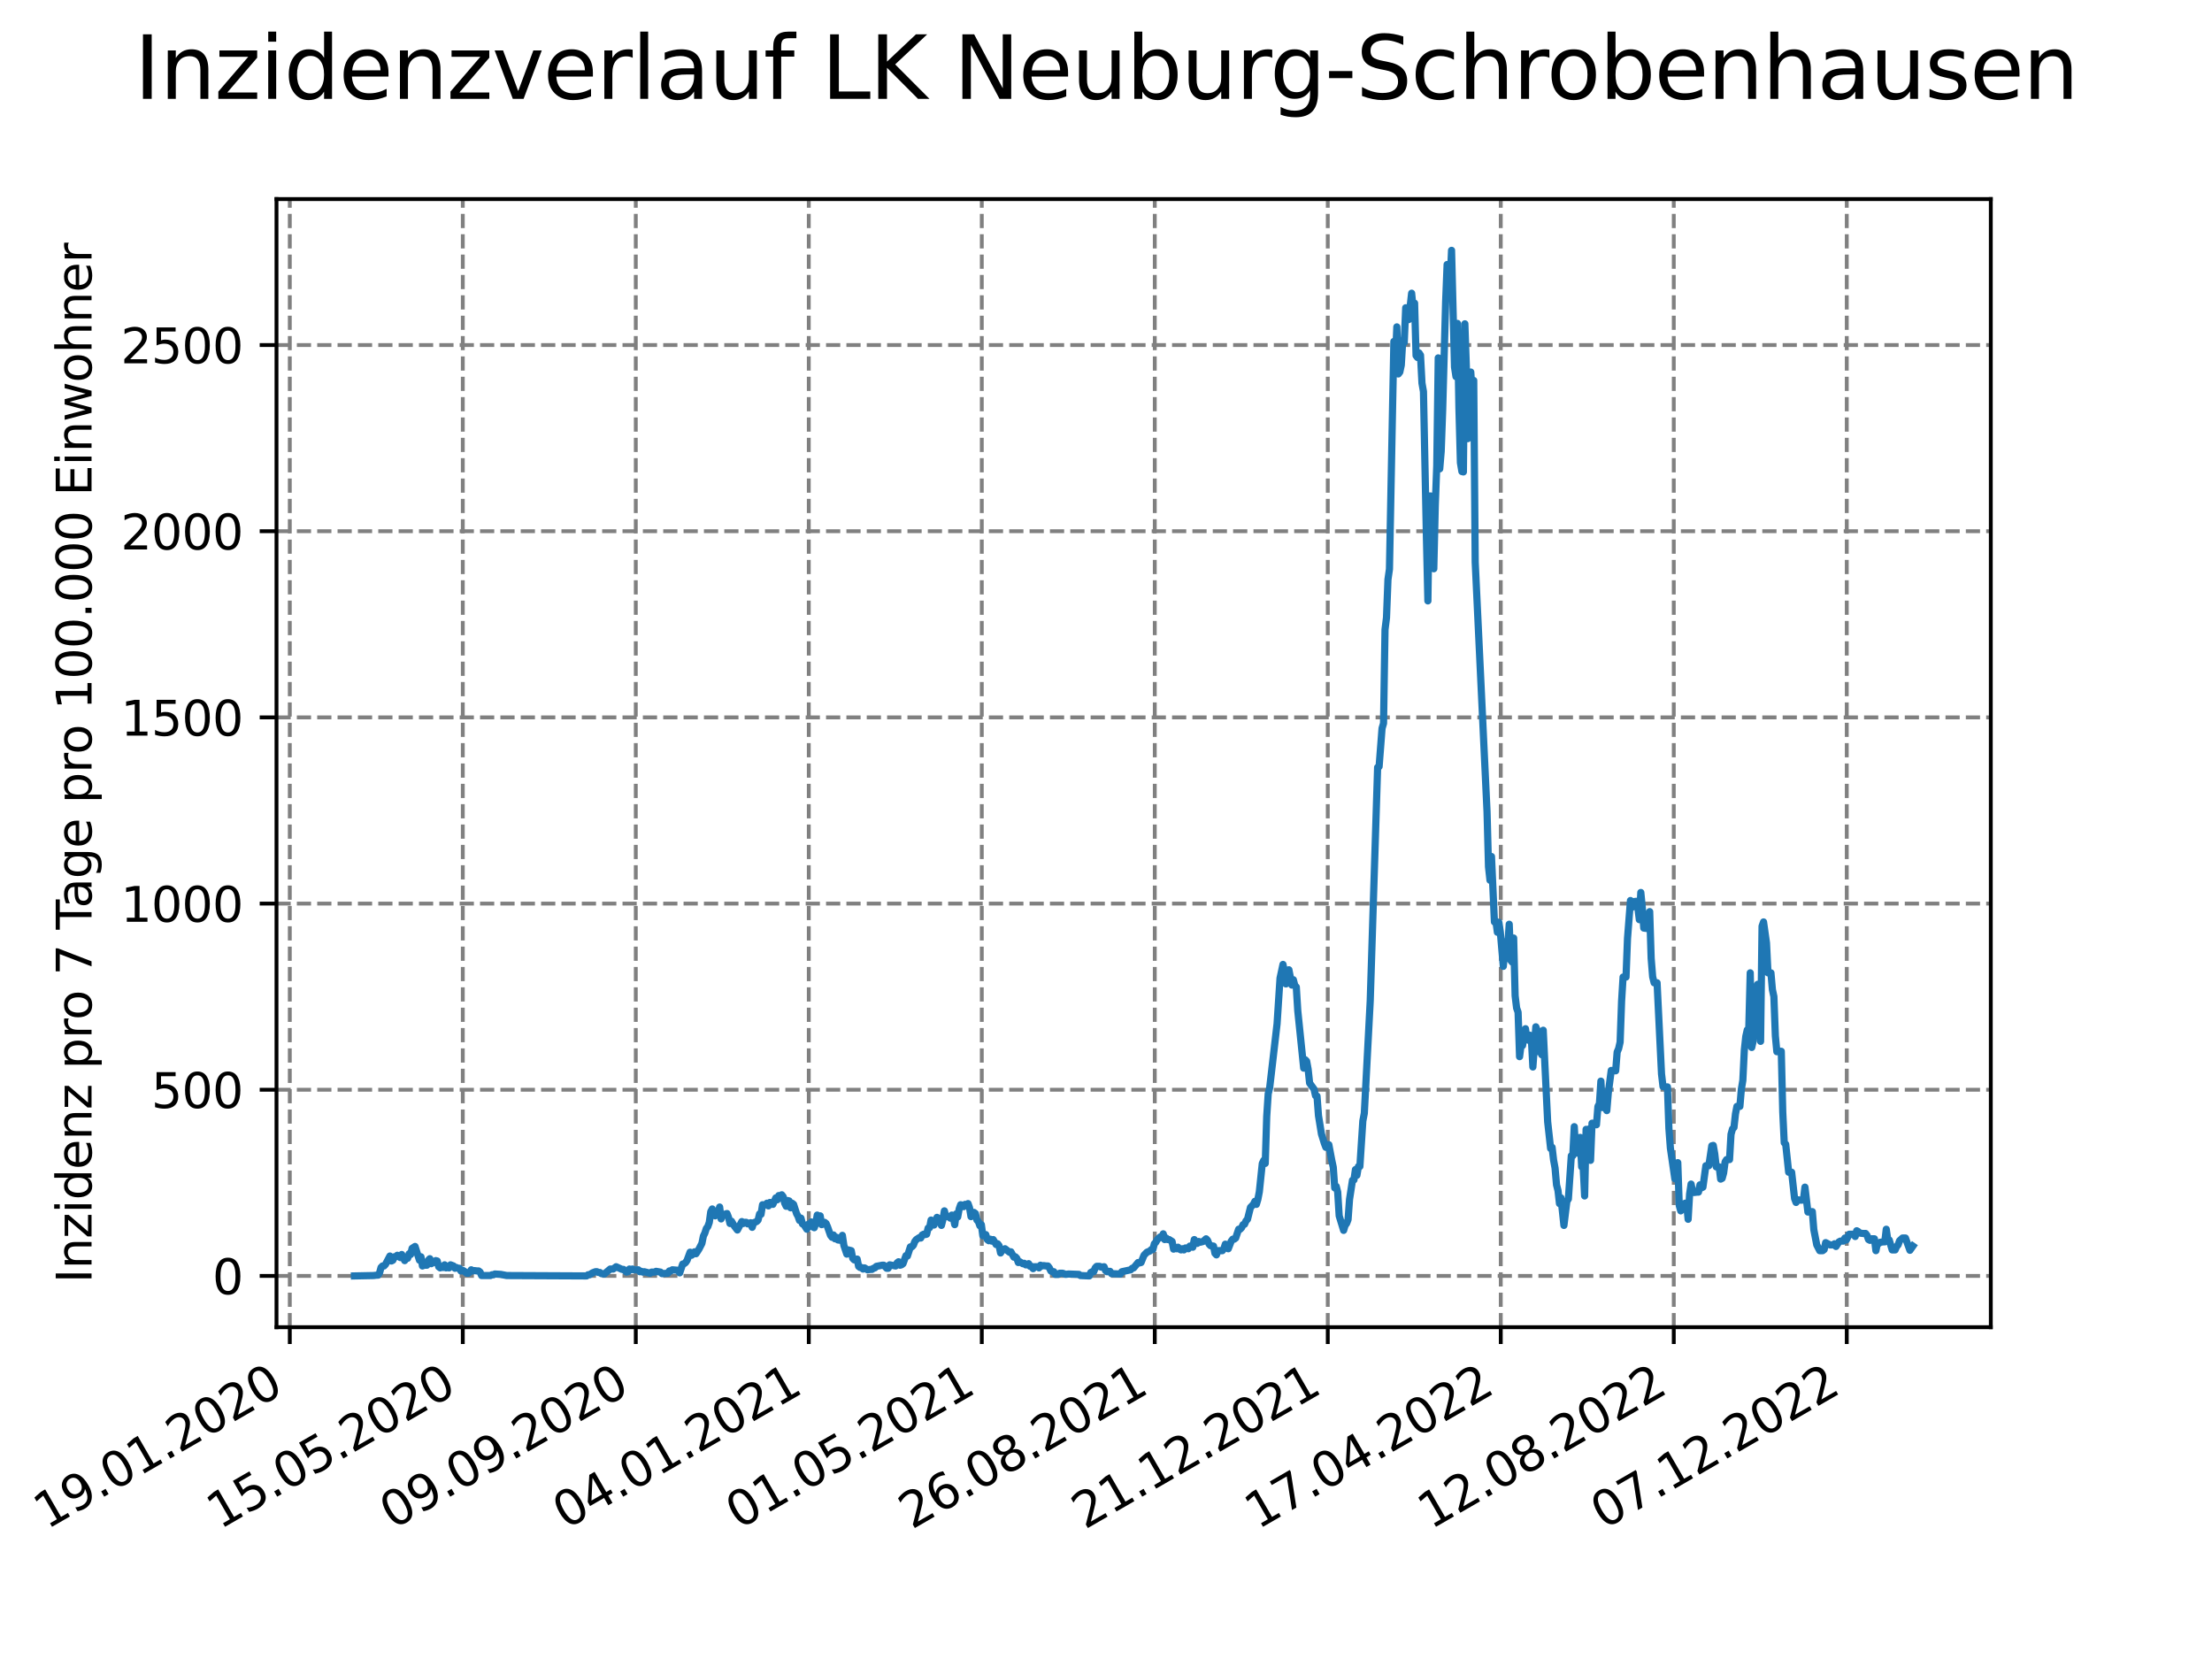 <?xml version="1.0" encoding="utf-8" standalone="no"?>
<!DOCTYPE svg PUBLIC "-//W3C//DTD SVG 1.1//EN"
  "http://www.w3.org/Graphics/SVG/1.1/DTD/svg11.dtd">
<svg xmlns:xlink="http://www.w3.org/1999/xlink" width="460.8pt" height="345.6pt" viewBox="0 0 460.8 345.6" xmlns="http://www.w3.org/2000/svg" version="1.1">
 <defs>
  <style type="text/css">*{stroke-linejoin: round; stroke-linecap: butt}</style>
 </defs>
 <g id="figure_1">
  <g id="patch_1">
   <path d="M 0 345.6 
L 460.8 345.6 
L 460.8 0 
L 0 0 
z
" style="fill: #ffffff"/>
  </g>
  <g id="axes_1">
   <g id="patch_2">
    <path d="M 57.6 276.48 
L 414.72 276.48 
L 414.72 41.472 
L 57.6 41.472 
z
" style="fill: #ffffff"/>
   </g>
   <g id="matplotlib.axis_1">
    <g id="xtick_1">
     <g id="line2d_1">
      <path d="M 60.37 276.48 
L 60.37 41.472 
" clip-path="url(#pab558c481b)" style="fill: none; stroke-dasharray: 2.96,1.28; stroke-dashoffset: 0; stroke: #808080; stroke-width: 0.8"/>
     </g>
     <g id="line2d_2">
      <defs>
       <path id="m85ffe3878a" d="M 0 0 
L 0 3.5 
" style="stroke: #000000; stroke-width: 0.8"/>
      </defs>
      <g>
       <use xlink:href="#m85ffe3878a" x="60.37" y="276.48" style="stroke: #000000; stroke-width: 0.8"/>
      </g>
     </g>
     <g id="text_1">
      <!-- 19.01.2020 -->
      <g transform="translate(9.744 318.689) rotate(-30) scale(0.1 -0.1)">
       <defs>
        <path id="DejaVuSans-31" d="M 794 531 
L 1825 531 
L 1825 4091 
L 703 3866 
L 703 4441 
L 1819 4666 
L 2450 4666 
L 2450 531 
L 3481 531 
L 3481 0 
L 794 0 
L 794 531 
z
" transform="scale(0.016)"/>
        <path id="DejaVuSans-39" d="M 703 97 
L 703 672 
Q 941 559 1184 500 
Q 1428 441 1663 441 
Q 2288 441 2617 861 
Q 2947 1281 2994 2138 
Q 2813 1869 2534 1725 
Q 2256 1581 1919 1581 
Q 1219 1581 811 2004 
Q 403 2428 403 3163 
Q 403 3881 828 4315 
Q 1253 4750 1959 4750 
Q 2769 4750 3195 4129 
Q 3622 3509 3622 2328 
Q 3622 1225 3098 567 
Q 2575 -91 1691 -91 
Q 1453 -91 1209 -44 
Q 966 3 703 97 
z
M 1959 2075 
Q 2384 2075 2632 2365 
Q 2881 2656 2881 3163 
Q 2881 3666 2632 3958 
Q 2384 4250 1959 4250 
Q 1534 4250 1286 3958 
Q 1038 3666 1038 3163 
Q 1038 2656 1286 2365 
Q 1534 2075 1959 2075 
z
" transform="scale(0.016)"/>
        <path id="DejaVuSans-2e" d="M 684 794 
L 1344 794 
L 1344 0 
L 684 0 
L 684 794 
z
" transform="scale(0.016)"/>
        <path id="DejaVuSans-30" d="M 2034 4250 
Q 1547 4250 1301 3770 
Q 1056 3291 1056 2328 
Q 1056 1369 1301 889 
Q 1547 409 2034 409 
Q 2525 409 2770 889 
Q 3016 1369 3016 2328 
Q 3016 3291 2770 3770 
Q 2525 4250 2034 4250 
z
M 2034 4750 
Q 2819 4750 3233 4129 
Q 3647 3509 3647 2328 
Q 3647 1150 3233 529 
Q 2819 -91 2034 -91 
Q 1250 -91 836 529 
Q 422 1150 422 2328 
Q 422 3509 836 4129 
Q 1250 4750 2034 4750 
z
" transform="scale(0.016)"/>
        <path id="DejaVuSans-32" d="M 1228 531 
L 3431 531 
L 3431 0 
L 469 0 
L 469 531 
Q 828 903 1448 1529 
Q 2069 2156 2228 2338 
Q 2531 2678 2651 2914 
Q 2772 3150 2772 3378 
Q 2772 3750 2511 3984 
Q 2250 4219 1831 4219 
Q 1534 4219 1204 4116 
Q 875 4013 500 3803 
L 500 4441 
Q 881 4594 1212 4672 
Q 1544 4750 1819 4750 
Q 2544 4750 2975 4387 
Q 3406 4025 3406 3419 
Q 3406 3131 3298 2873 
Q 3191 2616 2906 2266 
Q 2828 2175 2409 1742 
Q 1991 1309 1228 531 
z
" transform="scale(0.016)"/>
       </defs>
       <use xlink:href="#DejaVuSans-31"/>
       <use xlink:href="#DejaVuSans-39" x="63.623"/>
       <use xlink:href="#DejaVuSans-2e" x="127.246"/>
       <use xlink:href="#DejaVuSans-30" x="159.033"/>
       <use xlink:href="#DejaVuSans-31" x="222.656"/>
       <use xlink:href="#DejaVuSans-2e" x="286.279"/>
       <use xlink:href="#DejaVuSans-32" x="318.066"/>
       <use xlink:href="#DejaVuSans-30" x="381.689"/>
       <use xlink:href="#DejaVuSans-32" x="445.312"/>
       <use xlink:href="#DejaVuSans-30" x="508.936"/>
      </g>
     </g>
    </g>
    <g id="xtick_2">
     <g id="line2d_3">
      <path d="M 96.408 276.48 
L 96.408 41.472 
" clip-path="url(#pab558c481b)" style="fill: none; stroke-dasharray: 2.96,1.28; stroke-dashoffset: 0; stroke: #808080; stroke-width: 0.8"/>
     </g>
     <g id="line2d_4">
      <g>
       <use xlink:href="#m85ffe3878a" x="96.408" y="276.48" style="stroke: #000000; stroke-width: 0.8"/>
      </g>
     </g>
     <g id="text_2">
      <!-- 15.05.2020 -->
      <g transform="translate(45.783 318.689) rotate(-30) scale(0.1 -0.1)">
       <defs>
        <path id="DejaVuSans-35" d="M 691 4666 
L 3169 4666 
L 3169 4134 
L 1269 4134 
L 1269 2991 
Q 1406 3038 1543 3061 
Q 1681 3084 1819 3084 
Q 2600 3084 3056 2656 
Q 3513 2228 3513 1497 
Q 3513 744 3044 326 
Q 2575 -91 1722 -91 
Q 1428 -91 1123 -41 
Q 819 9 494 109 
L 494 744 
Q 775 591 1075 516 
Q 1375 441 1709 441 
Q 2250 441 2565 725 
Q 2881 1009 2881 1497 
Q 2881 1984 2565 2268 
Q 2250 2553 1709 2553 
Q 1456 2553 1204 2497 
Q 953 2441 691 2322 
L 691 4666 
z
" transform="scale(0.016)"/>
       </defs>
       <use xlink:href="#DejaVuSans-31"/>
       <use xlink:href="#DejaVuSans-35" x="63.623"/>
       <use xlink:href="#DejaVuSans-2e" x="127.246"/>
       <use xlink:href="#DejaVuSans-30" x="159.033"/>
       <use xlink:href="#DejaVuSans-35" x="222.656"/>
       <use xlink:href="#DejaVuSans-2e" x="286.279"/>
       <use xlink:href="#DejaVuSans-32" x="318.066"/>
       <use xlink:href="#DejaVuSans-30" x="381.689"/>
       <use xlink:href="#DejaVuSans-32" x="445.312"/>
       <use xlink:href="#DejaVuSans-30" x="508.936"/>
      </g>
     </g>
    </g>
    <g id="xtick_3">
     <g id="line2d_5">
      <path d="M 132.447 276.48 
L 132.447 41.472 
" clip-path="url(#pab558c481b)" style="fill: none; stroke-dasharray: 2.96,1.28; stroke-dashoffset: 0; stroke: #808080; stroke-width: 0.8"/>
     </g>
     <g id="line2d_6">
      <g>
       <use xlink:href="#m85ffe3878a" x="132.447" y="276.48" style="stroke: #000000; stroke-width: 0.8"/>
      </g>
     </g>
     <g id="text_3">
      <!-- 09.09.2020 -->
      <g transform="translate(81.821 318.689) rotate(-30) scale(0.1 -0.1)">
       <use xlink:href="#DejaVuSans-30"/>
       <use xlink:href="#DejaVuSans-39" x="63.623"/>
       <use xlink:href="#DejaVuSans-2e" x="127.246"/>
       <use xlink:href="#DejaVuSans-30" x="159.033"/>
       <use xlink:href="#DejaVuSans-39" x="222.656"/>
       <use xlink:href="#DejaVuSans-2e" x="286.279"/>
       <use xlink:href="#DejaVuSans-32" x="318.066"/>
       <use xlink:href="#DejaVuSans-30" x="381.689"/>
       <use xlink:href="#DejaVuSans-32" x="445.312"/>
       <use xlink:href="#DejaVuSans-30" x="508.936"/>
      </g>
     </g>
    </g>
    <g id="xtick_4">
     <g id="line2d_7">
      <path d="M 168.485 276.48 
L 168.485 41.472 
" clip-path="url(#pab558c481b)" style="fill: none; stroke-dasharray: 2.96,1.28; stroke-dashoffset: 0; stroke: #808080; stroke-width: 0.8"/>
     </g>
     <g id="line2d_8">
      <g>
       <use xlink:href="#m85ffe3878a" x="168.485" y="276.48" style="stroke: #000000; stroke-width: 0.8"/>
      </g>
     </g>
     <g id="text_4">
      <!-- 04.01.2021 -->
      <g transform="translate(117.86 318.689) rotate(-30) scale(0.1 -0.1)">
       <defs>
        <path id="DejaVuSans-34" d="M 2419 4116 
L 825 1625 
L 2419 1625 
L 2419 4116 
z
M 2253 4666 
L 3047 4666 
L 3047 1625 
L 3713 1625 
L 3713 1100 
L 3047 1100 
L 3047 0 
L 2419 0 
L 2419 1100 
L 313 1100 
L 313 1709 
L 2253 4666 
z
" transform="scale(0.016)"/>
       </defs>
       <use xlink:href="#DejaVuSans-30"/>
       <use xlink:href="#DejaVuSans-34" x="63.623"/>
       <use xlink:href="#DejaVuSans-2e" x="127.246"/>
       <use xlink:href="#DejaVuSans-30" x="159.033"/>
       <use xlink:href="#DejaVuSans-31" x="222.656"/>
       <use xlink:href="#DejaVuSans-2e" x="286.279"/>
       <use xlink:href="#DejaVuSans-32" x="318.066"/>
       <use xlink:href="#DejaVuSans-30" x="381.689"/>
       <use xlink:href="#DejaVuSans-32" x="445.312"/>
       <use xlink:href="#DejaVuSans-31" x="508.936"/>
      </g>
     </g>
    </g>
    <g id="xtick_5">
     <g id="line2d_9">
      <path d="M 204.524 276.48 
L 204.524 41.472 
" clip-path="url(#pab558c481b)" style="fill: none; stroke-dasharray: 2.96,1.28; stroke-dashoffset: 0; stroke: #808080; stroke-width: 0.8"/>
     </g>
     <g id="line2d_10">
      <g>
       <use xlink:href="#m85ffe3878a" x="204.524" y="276.48" style="stroke: #000000; stroke-width: 0.8"/>
      </g>
     </g>
     <g id="text_5">
      <!-- 01.05.2021 -->
      <g transform="translate(153.898 318.689) rotate(-30) scale(0.1 -0.1)">
       <use xlink:href="#DejaVuSans-30"/>
       <use xlink:href="#DejaVuSans-31" x="63.623"/>
       <use xlink:href="#DejaVuSans-2e" x="127.246"/>
       <use xlink:href="#DejaVuSans-30" x="159.033"/>
       <use xlink:href="#DejaVuSans-35" x="222.656"/>
       <use xlink:href="#DejaVuSans-2e" x="286.279"/>
       <use xlink:href="#DejaVuSans-32" x="318.066"/>
       <use xlink:href="#DejaVuSans-30" x="381.689"/>
       <use xlink:href="#DejaVuSans-32" x="445.312"/>
       <use xlink:href="#DejaVuSans-31" x="508.936"/>
      </g>
     </g>
    </g>
    <g id="xtick_6">
     <g id="line2d_11">
      <path d="M 240.562 276.48 
L 240.562 41.472 
" clip-path="url(#pab558c481b)" style="fill: none; stroke-dasharray: 2.96,1.28; stroke-dashoffset: 0; stroke: #808080; stroke-width: 0.8"/>
     </g>
     <g id="line2d_12">
      <g>
       <use xlink:href="#m85ffe3878a" x="240.562" y="276.48" style="stroke: #000000; stroke-width: 0.8"/>
      </g>
     </g>
     <g id="text_6">
      <!-- 26.08.2021 -->
      <g transform="translate(189.937 318.689) rotate(-30) scale(0.1 -0.1)">
       <defs>
        <path id="DejaVuSans-36" d="M 2113 2584 
Q 1688 2584 1439 2293 
Q 1191 2003 1191 1497 
Q 1191 994 1439 701 
Q 1688 409 2113 409 
Q 2538 409 2786 701 
Q 3034 994 3034 1497 
Q 3034 2003 2786 2293 
Q 2538 2584 2113 2584 
z
M 3366 4563 
L 3366 3988 
Q 3128 4100 2886 4159 
Q 2644 4219 2406 4219 
Q 1781 4219 1451 3797 
Q 1122 3375 1075 2522 
Q 1259 2794 1537 2939 
Q 1816 3084 2150 3084 
Q 2853 3084 3261 2657 
Q 3669 2231 3669 1497 
Q 3669 778 3244 343 
Q 2819 -91 2113 -91 
Q 1303 -91 875 529 
Q 447 1150 447 2328 
Q 447 3434 972 4092 
Q 1497 4750 2381 4750 
Q 2619 4750 2861 4703 
Q 3103 4656 3366 4563 
z
" transform="scale(0.016)"/>
        <path id="DejaVuSans-38" d="M 2034 2216 
Q 1584 2216 1326 1975 
Q 1069 1734 1069 1313 
Q 1069 891 1326 650 
Q 1584 409 2034 409 
Q 2484 409 2743 651 
Q 3003 894 3003 1313 
Q 3003 1734 2745 1975 
Q 2488 2216 2034 2216 
z
M 1403 2484 
Q 997 2584 770 2862 
Q 544 3141 544 3541 
Q 544 4100 942 4425 
Q 1341 4750 2034 4750 
Q 2731 4750 3128 4425 
Q 3525 4100 3525 3541 
Q 3525 3141 3298 2862 
Q 3072 2584 2669 2484 
Q 3125 2378 3379 2068 
Q 3634 1759 3634 1313 
Q 3634 634 3220 271 
Q 2806 -91 2034 -91 
Q 1263 -91 848 271 
Q 434 634 434 1313 
Q 434 1759 690 2068 
Q 947 2378 1403 2484 
z
M 1172 3481 
Q 1172 3119 1398 2916 
Q 1625 2713 2034 2713 
Q 2441 2713 2670 2916 
Q 2900 3119 2900 3481 
Q 2900 3844 2670 4047 
Q 2441 4250 2034 4250 
Q 1625 4250 1398 4047 
Q 1172 3844 1172 3481 
z
" transform="scale(0.016)"/>
       </defs>
       <use xlink:href="#DejaVuSans-32"/>
       <use xlink:href="#DejaVuSans-36" x="63.623"/>
       <use xlink:href="#DejaVuSans-2e" x="127.246"/>
       <use xlink:href="#DejaVuSans-30" x="159.033"/>
       <use xlink:href="#DejaVuSans-38" x="222.656"/>
       <use xlink:href="#DejaVuSans-2e" x="286.279"/>
       <use xlink:href="#DejaVuSans-32" x="318.066"/>
       <use xlink:href="#DejaVuSans-30" x="381.689"/>
       <use xlink:href="#DejaVuSans-32" x="445.312"/>
       <use xlink:href="#DejaVuSans-31" x="508.936"/>
      </g>
     </g>
    </g>
    <g id="xtick_7">
     <g id="line2d_13">
      <path d="M 276.601 276.48 
L 276.601 41.472 
" clip-path="url(#pab558c481b)" style="fill: none; stroke-dasharray: 2.96,1.28; stroke-dashoffset: 0; stroke: #808080; stroke-width: 0.8"/>
     </g>
     <g id="line2d_14">
      <g>
       <use xlink:href="#m85ffe3878a" x="276.601" y="276.48" style="stroke: #000000; stroke-width: 0.8"/>
      </g>
     </g>
     <g id="text_7">
      <!-- 21.12.2021 -->
      <g transform="translate(225.975 318.689) rotate(-30) scale(0.1 -0.1)">
       <use xlink:href="#DejaVuSans-32"/>
       <use xlink:href="#DejaVuSans-31" x="63.623"/>
       <use xlink:href="#DejaVuSans-2e" x="127.246"/>
       <use xlink:href="#DejaVuSans-31" x="159.033"/>
       <use xlink:href="#DejaVuSans-32" x="222.656"/>
       <use xlink:href="#DejaVuSans-2e" x="286.279"/>
       <use xlink:href="#DejaVuSans-32" x="318.066"/>
       <use xlink:href="#DejaVuSans-30" x="381.689"/>
       <use xlink:href="#DejaVuSans-32" x="445.312"/>
       <use xlink:href="#DejaVuSans-31" x="508.936"/>
      </g>
     </g>
    </g>
    <g id="xtick_8">
     <g id="line2d_15">
      <path d="M 312.639 276.48 
L 312.639 41.472 
" clip-path="url(#pab558c481b)" style="fill: none; stroke-dasharray: 2.96,1.28; stroke-dashoffset: 0; stroke: #808080; stroke-width: 0.8"/>
     </g>
     <g id="line2d_16">
      <g>
       <use xlink:href="#m85ffe3878a" x="312.639" y="276.48" style="stroke: #000000; stroke-width: 0.8"/>
      </g>
     </g>
     <g id="text_8">
      <!-- 17.04.2022 -->
      <g transform="translate(262.014 318.689) rotate(-30) scale(0.1 -0.1)">
       <defs>
        <path id="DejaVuSans-37" d="M 525 4666 
L 3525 4666 
L 3525 4397 
L 1831 0 
L 1172 0 
L 2766 4134 
L 525 4134 
L 525 4666 
z
" transform="scale(0.016)"/>
       </defs>
       <use xlink:href="#DejaVuSans-31"/>
       <use xlink:href="#DejaVuSans-37" x="63.623"/>
       <use xlink:href="#DejaVuSans-2e" x="127.246"/>
       <use xlink:href="#DejaVuSans-30" x="159.033"/>
       <use xlink:href="#DejaVuSans-34" x="222.656"/>
       <use xlink:href="#DejaVuSans-2e" x="286.279"/>
       <use xlink:href="#DejaVuSans-32" x="318.066"/>
       <use xlink:href="#DejaVuSans-30" x="381.689"/>
       <use xlink:href="#DejaVuSans-32" x="445.312"/>
       <use xlink:href="#DejaVuSans-32" x="508.936"/>
      </g>
     </g>
    </g>
    <g id="xtick_9">
     <g id="line2d_17">
      <path d="M 348.678 276.48 
L 348.678 41.472 
" clip-path="url(#pab558c481b)" style="fill: none; stroke-dasharray: 2.96,1.28; stroke-dashoffset: 0; stroke: #808080; stroke-width: 0.8"/>
     </g>
     <g id="line2d_18">
      <g>
       <use xlink:href="#m85ffe3878a" x="348.678" y="276.48" style="stroke: #000000; stroke-width: 0.8"/>
      </g>
     </g>
     <g id="text_9">
      <!-- 12.08.2022 -->
      <g transform="translate(298.052 318.689) rotate(-30) scale(0.1 -0.1)">
       <use xlink:href="#DejaVuSans-31"/>
       <use xlink:href="#DejaVuSans-32" x="63.623"/>
       <use xlink:href="#DejaVuSans-2e" x="127.246"/>
       <use xlink:href="#DejaVuSans-30" x="159.033"/>
       <use xlink:href="#DejaVuSans-38" x="222.656"/>
       <use xlink:href="#DejaVuSans-2e" x="286.279"/>
       <use xlink:href="#DejaVuSans-32" x="318.066"/>
       <use xlink:href="#DejaVuSans-30" x="381.689"/>
       <use xlink:href="#DejaVuSans-32" x="445.312"/>
       <use xlink:href="#DejaVuSans-32" x="508.936"/>
      </g>
     </g>
    </g>
    <g id="xtick_10">
     <g id="line2d_19">
      <path d="M 384.716 276.48 
L 384.716 41.472 
" clip-path="url(#pab558c481b)" style="fill: none; stroke-dasharray: 2.96,1.28; stroke-dashoffset: 0; stroke: #808080; stroke-width: 0.8"/>
     </g>
     <g id="line2d_20">
      <g>
       <use xlink:href="#m85ffe3878a" x="384.716" y="276.48" style="stroke: #000000; stroke-width: 0.8"/>
      </g>
     </g>
     <g id="text_10">
      <!-- 07.12.2022 -->
      <g transform="translate(334.091 318.689) rotate(-30) scale(0.1 -0.1)">
       <use xlink:href="#DejaVuSans-30"/>
       <use xlink:href="#DejaVuSans-37" x="63.623"/>
       <use xlink:href="#DejaVuSans-2e" x="127.246"/>
       <use xlink:href="#DejaVuSans-31" x="159.033"/>
       <use xlink:href="#DejaVuSans-32" x="222.656"/>
       <use xlink:href="#DejaVuSans-2e" x="286.279"/>
       <use xlink:href="#DejaVuSans-32" x="318.066"/>
       <use xlink:href="#DejaVuSans-30" x="381.689"/>
       <use xlink:href="#DejaVuSans-32" x="445.312"/>
       <use xlink:href="#DejaVuSans-32" x="508.936"/>
      </g>
     </g>
    </g>
   </g>
   <g id="matplotlib.axis_2">
    <g id="ytick_1">
     <g id="line2d_21">
      <path d="M 57.6 265.798 
L 414.72 265.798 
" clip-path="url(#pab558c481b)" style="fill: none; stroke-dasharray: 2.96,1.28; stroke-dashoffset: 0; stroke: #808080; stroke-width: 0.8"/>
     </g>
     <g id="line2d_22">
      <defs>
       <path id="m38840e8bf6" d="M 0 0 
L -3.5 0 
" style="stroke: #000000; stroke-width: 0.8"/>
      </defs>
      <g>
       <use xlink:href="#m38840e8bf6" x="57.6" y="265.798" style="stroke: #000000; stroke-width: 0.8"/>
      </g>
     </g>
     <g id="text_11">
      <!-- 0 -->
      <g transform="translate(44.237 269.597) scale(0.1 -0.1)">
       <use xlink:href="#DejaVuSans-30"/>
      </g>
     </g>
    </g>
    <g id="ytick_2">
     <g id="line2d_23">
      <path d="M 57.6 227.014 
L 414.72 227.014 
" clip-path="url(#pab558c481b)" style="fill: none; stroke-dasharray: 2.96,1.28; stroke-dashoffset: 0; stroke: #808080; stroke-width: 0.8"/>
     </g>
     <g id="line2d_24">
      <g>
       <use xlink:href="#m38840e8bf6" x="57.6" y="227.014" style="stroke: #000000; stroke-width: 0.8"/>
      </g>
     </g>
     <g id="text_12">
      <!-- 500 -->
      <g transform="translate(31.512 230.813) scale(0.1 -0.1)">
       <use xlink:href="#DejaVuSans-35"/>
       <use xlink:href="#DejaVuSans-30" x="63.623"/>
       <use xlink:href="#DejaVuSans-30" x="127.246"/>
      </g>
     </g>
    </g>
    <g id="ytick_3">
     <g id="line2d_25">
      <path d="M 57.6 188.23 
L 414.72 188.23 
" clip-path="url(#pab558c481b)" style="fill: none; stroke-dasharray: 2.96,1.28; stroke-dashoffset: 0; stroke: #808080; stroke-width: 0.8"/>
     </g>
     <g id="line2d_26">
      <g>
       <use xlink:href="#m38840e8bf6" x="57.6" y="188.23" style="stroke: #000000; stroke-width: 0.8"/>
      </g>
     </g>
     <g id="text_13">
      <!-- 1000 -->
      <g transform="translate(25.15 192.029) scale(0.1 -0.1)">
       <use xlink:href="#DejaVuSans-31"/>
       <use xlink:href="#DejaVuSans-30" x="63.623"/>
       <use xlink:href="#DejaVuSans-30" x="127.246"/>
       <use xlink:href="#DejaVuSans-30" x="190.869"/>
      </g>
     </g>
    </g>
    <g id="ytick_4">
     <g id="line2d_27">
      <path d="M 57.6 149.446 
L 414.72 149.446 
" clip-path="url(#pab558c481b)" style="fill: none; stroke-dasharray: 2.96,1.28; stroke-dashoffset: 0; stroke: #808080; stroke-width: 0.8"/>
     </g>
     <g id="line2d_28">
      <g>
       <use xlink:href="#m38840e8bf6" x="57.6" y="149.446" style="stroke: #000000; stroke-width: 0.8"/>
      </g>
     </g>
     <g id="text_14">
      <!-- 1500 -->
      <g transform="translate(25.15 153.245) scale(0.1 -0.1)">
       <use xlink:href="#DejaVuSans-31"/>
       <use xlink:href="#DejaVuSans-35" x="63.623"/>
       <use xlink:href="#DejaVuSans-30" x="127.246"/>
       <use xlink:href="#DejaVuSans-30" x="190.869"/>
      </g>
     </g>
    </g>
    <g id="ytick_5">
     <g id="line2d_29">
      <path d="M 57.6 110.662 
L 414.72 110.662 
" clip-path="url(#pab558c481b)" style="fill: none; stroke-dasharray: 2.96,1.28; stroke-dashoffset: 0; stroke: #808080; stroke-width: 0.8"/>
     </g>
     <g id="line2d_30">
      <g>
       <use xlink:href="#m38840e8bf6" x="57.6" y="110.662" style="stroke: #000000; stroke-width: 0.8"/>
      </g>
     </g>
     <g id="text_15">
      <!-- 2000 -->
      <g transform="translate(25.15 114.461) scale(0.1 -0.1)">
       <use xlink:href="#DejaVuSans-32"/>
       <use xlink:href="#DejaVuSans-30" x="63.623"/>
       <use xlink:href="#DejaVuSans-30" x="127.246"/>
       <use xlink:href="#DejaVuSans-30" x="190.869"/>
      </g>
     </g>
    </g>
    <g id="ytick_6">
     <g id="line2d_31">
      <path d="M 57.6 71.878 
L 414.72 71.878 
" clip-path="url(#pab558c481b)" style="fill: none; stroke-dasharray: 2.96,1.28; stroke-dashoffset: 0; stroke: #808080; stroke-width: 0.8"/>
     </g>
     <g id="line2d_32">
      <g>
       <use xlink:href="#m38840e8bf6" x="57.6" y="71.878" style="stroke: #000000; stroke-width: 0.8"/>
      </g>
     </g>
     <g id="text_16">
      <!-- 2500 -->
      <g transform="translate(25.15 75.678) scale(0.1 -0.1)">
       <use xlink:href="#DejaVuSans-32"/>
       <use xlink:href="#DejaVuSans-35" x="63.623"/>
       <use xlink:href="#DejaVuSans-30" x="127.246"/>
       <use xlink:href="#DejaVuSans-30" x="190.869"/>
      </g>
     </g>
    </g>
    <g id="text_17">
     <!-- Inzidenz pro 7 Tage pro 100.000 Einwohner -->
     <g transform="translate(19.07 267.301) rotate(-90) scale(0.1 -0.1)">
      <defs>
       <path id="DejaVuSans-49" d="M 628 4666 
L 1259 4666 
L 1259 0 
L 628 0 
L 628 4666 
z
" transform="scale(0.016)"/>
       <path id="DejaVuSans-6e" d="M 3513 2113 
L 3513 0 
L 2938 0 
L 2938 2094 
Q 2938 2591 2744 2837 
Q 2550 3084 2163 3084 
Q 1697 3084 1428 2787 
Q 1159 2491 1159 1978 
L 1159 0 
L 581 0 
L 581 3500 
L 1159 3500 
L 1159 2956 
Q 1366 3272 1645 3428 
Q 1925 3584 2291 3584 
Q 2894 3584 3203 3211 
Q 3513 2838 3513 2113 
z
" transform="scale(0.016)"/>
       <path id="DejaVuSans-7a" d="M 353 3500 
L 3084 3500 
L 3084 2975 
L 922 459 
L 3084 459 
L 3084 0 
L 275 0 
L 275 525 
L 2438 3041 
L 353 3041 
L 353 3500 
z
" transform="scale(0.016)"/>
       <path id="DejaVuSans-69" d="M 603 3500 
L 1178 3500 
L 1178 0 
L 603 0 
L 603 3500 
z
M 603 4863 
L 1178 4863 
L 1178 4134 
L 603 4134 
L 603 4863 
z
" transform="scale(0.016)"/>
       <path id="DejaVuSans-64" d="M 2906 2969 
L 2906 4863 
L 3481 4863 
L 3481 0 
L 2906 0 
L 2906 525 
Q 2725 213 2448 61 
Q 2172 -91 1784 -91 
Q 1150 -91 751 415 
Q 353 922 353 1747 
Q 353 2572 751 3078 
Q 1150 3584 1784 3584 
Q 2172 3584 2448 3432 
Q 2725 3281 2906 2969 
z
M 947 1747 
Q 947 1113 1208 752 
Q 1469 391 1925 391 
Q 2381 391 2643 752 
Q 2906 1113 2906 1747 
Q 2906 2381 2643 2742 
Q 2381 3103 1925 3103 
Q 1469 3103 1208 2742 
Q 947 2381 947 1747 
z
" transform="scale(0.016)"/>
       <path id="DejaVuSans-65" d="M 3597 1894 
L 3597 1613 
L 953 1613 
Q 991 1019 1311 708 
Q 1631 397 2203 397 
Q 2534 397 2845 478 
Q 3156 559 3463 722 
L 3463 178 
Q 3153 47 2828 -22 
Q 2503 -91 2169 -91 
Q 1331 -91 842 396 
Q 353 884 353 1716 
Q 353 2575 817 3079 
Q 1281 3584 2069 3584 
Q 2775 3584 3186 3129 
Q 3597 2675 3597 1894 
z
M 3022 2063 
Q 3016 2534 2758 2815 
Q 2500 3097 2075 3097 
Q 1594 3097 1305 2825 
Q 1016 2553 972 2059 
L 3022 2063 
z
" transform="scale(0.016)"/>
       <path id="DejaVuSans-20" transform="scale(0.016)"/>
       <path id="DejaVuSans-70" d="M 1159 525 
L 1159 -1331 
L 581 -1331 
L 581 3500 
L 1159 3500 
L 1159 2969 
Q 1341 3281 1617 3432 
Q 1894 3584 2278 3584 
Q 2916 3584 3314 3078 
Q 3713 2572 3713 1747 
Q 3713 922 3314 415 
Q 2916 -91 2278 -91 
Q 1894 -91 1617 61 
Q 1341 213 1159 525 
z
M 3116 1747 
Q 3116 2381 2855 2742 
Q 2594 3103 2138 3103 
Q 1681 3103 1420 2742 
Q 1159 2381 1159 1747 
Q 1159 1113 1420 752 
Q 1681 391 2138 391 
Q 2594 391 2855 752 
Q 3116 1113 3116 1747 
z
" transform="scale(0.016)"/>
       <path id="DejaVuSans-72" d="M 2631 2963 
Q 2534 3019 2420 3045 
Q 2306 3072 2169 3072 
Q 1681 3072 1420 2755 
Q 1159 2438 1159 1844 
L 1159 0 
L 581 0 
L 581 3500 
L 1159 3500 
L 1159 2956 
Q 1341 3275 1631 3429 
Q 1922 3584 2338 3584 
Q 2397 3584 2469 3576 
Q 2541 3569 2628 3553 
L 2631 2963 
z
" transform="scale(0.016)"/>
       <path id="DejaVuSans-6f" d="M 1959 3097 
Q 1497 3097 1228 2736 
Q 959 2375 959 1747 
Q 959 1119 1226 758 
Q 1494 397 1959 397 
Q 2419 397 2687 759 
Q 2956 1122 2956 1747 
Q 2956 2369 2687 2733 
Q 2419 3097 1959 3097 
z
M 1959 3584 
Q 2709 3584 3137 3096 
Q 3566 2609 3566 1747 
Q 3566 888 3137 398 
Q 2709 -91 1959 -91 
Q 1206 -91 779 398 
Q 353 888 353 1747 
Q 353 2609 779 3096 
Q 1206 3584 1959 3584 
z
" transform="scale(0.016)"/>
       <path id="DejaVuSans-54" d="M -19 4666 
L 3928 4666 
L 3928 4134 
L 2272 4134 
L 2272 0 
L 1638 0 
L 1638 4134 
L -19 4134 
L -19 4666 
z
" transform="scale(0.016)"/>
       <path id="DejaVuSans-61" d="M 2194 1759 
Q 1497 1759 1228 1600 
Q 959 1441 959 1056 
Q 959 750 1161 570 
Q 1363 391 1709 391 
Q 2188 391 2477 730 
Q 2766 1069 2766 1631 
L 2766 1759 
L 2194 1759 
z
M 3341 1997 
L 3341 0 
L 2766 0 
L 2766 531 
Q 2569 213 2275 61 
Q 1981 -91 1556 -91 
Q 1019 -91 701 211 
Q 384 513 384 1019 
Q 384 1609 779 1909 
Q 1175 2209 1959 2209 
L 2766 2209 
L 2766 2266 
Q 2766 2663 2505 2880 
Q 2244 3097 1772 3097 
Q 1472 3097 1187 3025 
Q 903 2953 641 2809 
L 641 3341 
Q 956 3463 1253 3523 
Q 1550 3584 1831 3584 
Q 2591 3584 2966 3190 
Q 3341 2797 3341 1997 
z
" transform="scale(0.016)"/>
       <path id="DejaVuSans-67" d="M 2906 1791 
Q 2906 2416 2648 2759 
Q 2391 3103 1925 3103 
Q 1463 3103 1205 2759 
Q 947 2416 947 1791 
Q 947 1169 1205 825 
Q 1463 481 1925 481 
Q 2391 481 2648 825 
Q 2906 1169 2906 1791 
z
M 3481 434 
Q 3481 -459 3084 -895 
Q 2688 -1331 1869 -1331 
Q 1566 -1331 1297 -1286 
Q 1028 -1241 775 -1147 
L 775 -588 
Q 1028 -725 1275 -790 
Q 1522 -856 1778 -856 
Q 2344 -856 2625 -561 
Q 2906 -266 2906 331 
L 2906 616 
Q 2728 306 2450 153 
Q 2172 0 1784 0 
Q 1141 0 747 490 
Q 353 981 353 1791 
Q 353 2603 747 3093 
Q 1141 3584 1784 3584 
Q 2172 3584 2450 3431 
Q 2728 3278 2906 2969 
L 2906 3500 
L 3481 3500 
L 3481 434 
z
" transform="scale(0.016)"/>
       <path id="DejaVuSans-45" d="M 628 4666 
L 3578 4666 
L 3578 4134 
L 1259 4134 
L 1259 2753 
L 3481 2753 
L 3481 2222 
L 1259 2222 
L 1259 531 
L 3634 531 
L 3634 0 
L 628 0 
L 628 4666 
z
" transform="scale(0.016)"/>
       <path id="DejaVuSans-77" d="M 269 3500 
L 844 3500 
L 1563 769 
L 2278 3500 
L 2956 3500 
L 3675 769 
L 4391 3500 
L 4966 3500 
L 4050 0 
L 3372 0 
L 2619 2869 
L 1863 0 
L 1184 0 
L 269 3500 
z
" transform="scale(0.016)"/>
       <path id="DejaVuSans-68" d="M 3513 2113 
L 3513 0 
L 2938 0 
L 2938 2094 
Q 2938 2591 2744 2837 
Q 2550 3084 2163 3084 
Q 1697 3084 1428 2787 
Q 1159 2491 1159 1978 
L 1159 0 
L 581 0 
L 581 4863 
L 1159 4863 
L 1159 2956 
Q 1366 3272 1645 3428 
Q 1925 3584 2291 3584 
Q 2894 3584 3203 3211 
Q 3513 2838 3513 2113 
z
" transform="scale(0.016)"/>
      </defs>
      <use xlink:href="#DejaVuSans-49"/>
      <use xlink:href="#DejaVuSans-6e" x="29.492"/>
      <use xlink:href="#DejaVuSans-7a" x="92.871"/>
      <use xlink:href="#DejaVuSans-69" x="145.361"/>
      <use xlink:href="#DejaVuSans-64" x="173.145"/>
      <use xlink:href="#DejaVuSans-65" x="236.621"/>
      <use xlink:href="#DejaVuSans-6e" x="298.145"/>
      <use xlink:href="#DejaVuSans-7a" x="361.523"/>
      <use xlink:href="#DejaVuSans-20" x="414.014"/>
      <use xlink:href="#DejaVuSans-70" x="445.801"/>
      <use xlink:href="#DejaVuSans-72" x="509.277"/>
      <use xlink:href="#DejaVuSans-6f" x="548.141"/>
      <use xlink:href="#DejaVuSans-20" x="609.322"/>
      <use xlink:href="#DejaVuSans-37" x="641.109"/>
      <use xlink:href="#DejaVuSans-20" x="704.732"/>
      <use xlink:href="#DejaVuSans-54" x="736.52"/>
      <use xlink:href="#DejaVuSans-61" x="781.104"/>
      <use xlink:href="#DejaVuSans-67" x="842.383"/>
      <use xlink:href="#DejaVuSans-65" x="905.859"/>
      <use xlink:href="#DejaVuSans-20" x="967.383"/>
      <use xlink:href="#DejaVuSans-70" x="999.17"/>
      <use xlink:href="#DejaVuSans-72" x="1062.646"/>
      <use xlink:href="#DejaVuSans-6f" x="1101.51"/>
      <use xlink:href="#DejaVuSans-20" x="1162.691"/>
      <use xlink:href="#DejaVuSans-31" x="1194.479"/>
      <use xlink:href="#DejaVuSans-30" x="1258.102"/>
      <use xlink:href="#DejaVuSans-30" x="1321.725"/>
      <use xlink:href="#DejaVuSans-2e" x="1385.348"/>
      <use xlink:href="#DejaVuSans-30" x="1417.135"/>
      <use xlink:href="#DejaVuSans-30" x="1480.758"/>
      <use xlink:href="#DejaVuSans-30" x="1544.381"/>
      <use xlink:href="#DejaVuSans-20" x="1608.004"/>
      <use xlink:href="#DejaVuSans-45" x="1639.791"/>
      <use xlink:href="#DejaVuSans-69" x="1702.975"/>
      <use xlink:href="#DejaVuSans-6e" x="1730.758"/>
      <use xlink:href="#DejaVuSans-77" x="1794.137"/>
      <use xlink:href="#DejaVuSans-6f" x="1875.924"/>
      <use xlink:href="#DejaVuSans-68" x="1937.105"/>
      <use xlink:href="#DejaVuSans-6e" x="2000.484"/>
      <use xlink:href="#DejaVuSans-65" x="2063.863"/>
      <use xlink:href="#DejaVuSans-72" x="2125.387"/>
     </g>
    </g>
   </g>
   <g id="line2d_33">
    <path d="M 73.833 265.798 
L 77.837 265.718 
L 78.453 265.638 
L 78.761 265.638 
L 79.069 265.16 
L 79.377 264.044 
L 79.685 263.725 
L 79.993 263.725 
L 80.301 263.406 
L 81.225 261.652 
L 81.533 262.689 
L 81.841 262.529 
L 82.149 261.812 
L 82.457 261.812 
L 82.765 261.493 
L 83.381 261.971 
L 83.689 261.334 
L 84.305 262.609 
L 84.613 261.971 
L 84.921 262.131 
L 85.23 261.174 
L 85.538 261.334 
L 85.846 260.058 
L 86.462 259.66 
L 87.386 262.529 
L 87.694 261.812 
L 88.002 263.725 
L 88.31 263.566 
L 88.926 263.566 
L 89.234 262.529 
L 89.542 262.211 
L 89.85 263.247 
L 90.158 263.008 
L 90.466 263.008 
L 90.774 262.609 
L 91.082 262.689 
L 91.39 263.885 
L 91.698 264.124 
L 92.006 263.964 
L 92.314 264.044 
L 92.622 263.486 
L 92.93 264.124 
L 93.238 264.044 
L 93.546 264.124 
L 93.854 263.486 
L 94.47 263.725 
L 94.778 264.203 
L 95.086 264.044 
L 95.394 264.203 
L 95.702 264.203 
L 96.01 264.761 
L 96.318 264.602 
L 96.626 264.761 
L 97.242 265.24 
L 97.55 265.24 
L 97.858 265.001 
L 98.166 264.522 
L 98.474 264.761 
L 98.782 264.682 
L 99.399 264.761 
L 99.707 264.761 
L 100.015 265.001 
L 100.323 265.718 
L 102.171 265.718 
L 102.479 265.559 
L 102.787 265.559 
L 103.095 265.399 
L 104.327 265.479 
L 105.559 265.718 
L 122.192 265.798 
L 122.5 265.559 
L 122.808 265.559 
L 123.424 265.16 
L 124.04 264.921 
L 124.348 264.921 
L 124.656 265.08 
L 124.964 265.08 
L 125.272 265.32 
L 125.888 265.399 
L 127.12 264.363 
L 127.736 264.363 
L 128.353 263.885 
L 129.585 264.443 
L 129.893 264.443 
L 130.509 265.001 
L 130.817 264.921 
L 131.125 264.363 
L 131.433 264.522 
L 131.741 264.363 
L 132.049 264.522 
L 132.973 264.522 
L 133.281 264.921 
L 133.589 264.841 
L 133.897 265.001 
L 134.205 264.921 
L 135.437 265.24 
L 135.745 265.001 
L 136.361 265.001 
L 136.669 264.841 
L 137.593 265.001 
L 137.901 265.32 
L 139.133 265.24 
L 139.441 264.761 
L 139.749 264.761 
L 140.057 264.522 
L 140.981 264.602 
L 141.289 264.682 
L 141.597 265.16 
L 142.213 263.327 
L 142.521 263.247 
L 142.83 263.008 
L 143.138 262.529 
L 143.754 260.855 
L 144.062 261.493 
L 144.37 261.254 
L 144.678 260.776 
L 144.986 261.174 
L 145.602 260.218 
L 146.218 259.022 
L 146.526 257.507 
L 146.834 256.869 
L 147.142 255.913 
L 147.45 255.514 
L 147.758 254.637 
L 148.066 252.405 
L 148.374 251.847 
L 148.99 253.282 
L 149.298 253.043 
L 149.606 252.565 
L 149.914 251.449 
L 150.222 253.92 
L 150.53 252.963 
L 150.838 253.123 
L 151.146 252.884 
L 151.454 252.804 
L 151.762 253.601 
L 152.07 254.876 
L 152.378 254.398 
L 152.994 255.435 
L 153.61 256.232 
L 154.534 254.478 
L 154.842 254.876 
L 155.15 254.637 
L 155.458 254.637 
L 155.766 254.956 
L 156.382 254.717 
L 156.69 255.674 
L 156.999 254.717 
L 157.615 254.478 
L 157.923 254.159 
L 158.231 252.884 
L 158.539 252.963 
L 158.847 250.97 
L 159.155 251.05 
L 159.463 250.97 
L 159.771 250.651 
L 160.079 251.209 
L 160.387 250.492 
L 160.695 250.572 
L 161.003 250.891 
L 161.619 249.535 
L 161.927 249.934 
L 162.235 249.057 
L 162.543 249.137 
L 162.851 248.898 
L 163.159 249.296 
L 163.467 250.651 
L 163.775 251.289 
L 164.083 250.093 
L 164.391 250.173 
L 164.699 251.608 
L 165.007 250.651 
L 165.315 250.891 
L 165.931 252.804 
L 166.239 253.362 
L 166.547 254.239 
L 166.855 253.76 
L 167.163 254.956 
L 167.471 255.116 
L 168.087 256.072 
L 168.395 255.036 
L 168.703 255.116 
L 169.011 254.558 
L 169.319 255.594 
L 169.627 255.753 
L 169.935 254.876 
L 170.243 253.123 
L 170.551 253.92 
L 170.859 253.282 
L 171.167 255.116 
L 171.476 254.637 
L 171.784 254.637 
L 172.092 254.876 
L 172.4 255.594 
L 173.016 257.348 
L 173.324 257.746 
L 173.632 257.268 
L 173.94 258.065 
L 174.248 257.746 
L 174.556 258.304 
L 175.172 258.384 
L 175.48 257.348 
L 175.788 259.42 
L 176.404 261.254 
L 176.712 260.377 
L 177.328 260.536 
L 177.636 262.131 
L 177.944 262.45 
L 178.56 262.29 
L 178.868 263.805 
L 179.176 264.044 
L 179.484 264.044 
L 179.792 264.363 
L 180.1 264.124 
L 180.716 264.522 
L 181.332 264.443 
L 181.64 264.443 
L 181.948 264.203 
L 182.256 264.124 
L 182.564 263.805 
L 183.796 263.566 
L 184.104 263.566 
L 184.72 264.203 
L 185.028 264.203 
L 185.336 263.486 
L 186.569 263.725 
L 186.877 263.087 
L 187.185 262.848 
L 187.493 263.566 
L 187.801 263.486 
L 188.109 263.247 
L 188.725 261.573 
L 189.033 261.652 
L 189.649 259.739 
L 189.957 259.739 
L 190.265 259.42 
L 190.573 258.623 
L 190.881 258.225 
L 191.497 257.826 
L 191.805 257.906 
L 192.113 257.268 
L 192.421 257.109 
L 192.729 257.188 
L 193.037 257.109 
L 193.345 255.833 
L 193.653 255.753 
L 193.961 254.159 
L 194.577 255.195 
L 195.193 253.601 
L 195.501 254.159 
L 195.809 253.84 
L 196.117 255.275 
L 196.425 254.079 
L 196.733 252.246 
L 197.041 253.442 
L 197.657 253.442 
L 197.965 253.76 
L 198.273 253.123 
L 198.581 253.601 
L 198.889 255.116 
L 199.197 252.884 
L 199.505 253.521 
L 199.813 251.847 
L 200.121 250.97 
L 200.43 251.05 
L 200.738 251.369 
L 201.046 250.891 
L 201.354 251.05 
L 201.662 250.731 
L 201.97 251.608 
L 202.278 253.442 
L 202.586 252.565 
L 202.894 252.565 
L 203.202 252.804 
L 203.51 254.159 
L 203.818 254.478 
L 204.126 255.355 
L 204.434 255.116 
L 204.742 257.427 
L 205.358 257.188 
L 205.666 258.225 
L 205.974 258.464 
L 206.282 258.145 
L 206.59 258.544 
L 206.898 258.225 
L 207.514 259.261 
L 207.822 259.102 
L 208.13 259.5 
L 208.438 261.015 
L 208.746 260.457 
L 209.054 260.377 
L 209.362 260.138 
L 210.286 260.855 
L 210.594 260.776 
L 211.21 261.892 
L 211.518 261.812 
L 211.826 262.131 
L 212.134 263.008 
L 212.442 262.848 
L 213.058 263.247 
L 213.366 263.167 
L 213.674 263.486 
L 213.982 263.486 
L 214.29 263.247 
L 214.599 263.805 
L 214.907 263.805 
L 215.215 264.283 
L 215.523 263.885 
L 216.139 263.885 
L 216.447 264.124 
L 216.755 263.566 
L 217.063 263.725 
L 217.371 263.645 
L 217.987 263.725 
L 218.295 263.725 
L 218.603 264.124 
L 218.911 264.761 
L 219.219 264.921 
L 219.527 264.921 
L 219.835 265.479 
L 220.451 265.479 
L 220.759 265.24 
L 221.375 265.24 
L 221.991 265.479 
L 222.607 265.399 
L 224.763 265.479 
L 225.071 265.718 
L 226.919 265.798 
L 227.227 265.08 
L 227.535 264.921 
L 227.843 264.921 
L 228.151 264.124 
L 228.459 263.805 
L 229.076 263.805 
L 229.384 263.964 
L 230 263.885 
L 230.308 264.682 
L 230.616 264.921 
L 231.232 264.841 
L 231.54 265.32 
L 233.388 265.399 
L 233.696 264.921 
L 235.544 264.522 
L 235.852 264.203 
L 236.16 264.124 
L 237.084 263.008 
L 237.392 263.087 
L 237.7 263.008 
L 238.316 261.493 
L 238.932 260.855 
L 239.548 260.616 
L 239.856 260.297 
L 240.164 260.297 
L 240.472 259.102 
L 240.78 258.783 
L 241.088 258.225 
L 241.704 257.667 
L 242.012 257.826 
L 242.32 257.029 
L 242.628 258.225 
L 242.936 257.906 
L 243.244 258.225 
L 243.553 258.225 
L 244.169 258.623 
L 244.477 260.218 
L 244.785 259.819 
L 245.093 260.138 
L 245.401 259.819 
L 245.709 260.218 
L 246.017 260.377 
L 246.325 260.138 
L 246.633 260.377 
L 246.941 259.978 
L 247.249 259.978 
L 247.557 260.138 
L 247.865 259.58 
L 248.173 259.58 
L 248.481 259.819 
L 248.789 258.225 
L 249.097 258.862 
L 249.405 259.022 
L 249.713 258.623 
L 250.021 258.783 
L 250.637 258.623 
L 251.253 258.065 
L 251.561 258.384 
L 251.869 259.181 
L 252.177 259.5 
L 252.793 259.58 
L 253.101 261.094 
L 253.409 261.413 
L 253.717 260.536 
L 254.641 260.536 
L 254.949 260.138 
L 255.257 259.181 
L 255.565 259.341 
L 255.873 260.138 
L 256.489 258.544 
L 256.797 258.145 
L 257.105 258.145 
L 257.413 257.906 
L 258.03 256.072 
L 258.338 256.072 
L 258.646 255.753 
L 258.954 255.116 
L 259.262 255.036 
L 259.57 254.318 
L 259.878 254 
L 260.494 251.528 
L 261.11 250.891 
L 261.418 250.253 
L 261.726 250.891 
L 262.034 249.854 
L 262.342 248.26 
L 262.958 242.361 
L 263.266 241.723 
L 263.574 242.361 
L 263.882 232.556 
L 264.19 227.852 
L 264.498 226.577 
L 266.038 213.264 
L 266.654 203.777 
L 267.27 200.908 
L 267.578 202.502 
L 267.886 204.973 
L 268.194 202.103 
L 268.502 202.024 
L 269.118 205.212 
L 269.426 204.096 
L 269.734 205.292 
L 270.042 205.611 
L 270.35 210.553 
L 271.582 222.511 
L 271.89 220.757 
L 272.199 221.076 
L 272.507 222.75 
L 272.815 225.62 
L 273.739 226.896 
L 274.047 228.251 
L 274.355 228.33 
L 274.663 232.396 
L 275.279 236.223 
L 275.895 238.215 
L 276.203 239.013 
L 276.511 238.933 
L 276.819 238.455 
L 277.435 241.723 
L 277.743 243.158 
L 278.051 247.463 
L 278.359 247.144 
L 278.667 248.34 
L 278.975 253.282 
L 279.899 256.311 
L 280.207 255.275 
L 280.515 254.876 
L 280.823 254.079 
L 281.131 249.854 
L 281.747 245.868 
L 282.055 245.789 
L 282.363 243.636 
L 282.671 244.832 
L 282.979 242.999 
L 283.287 242.999 
L 283.903 233.512 
L 284.211 231.918 
L 285.443 208.481 
L 286.984 159.853 
L 287.292 159.693 
L 287.908 151.722 
L 288.216 150.685 
L 288.524 131.154 
L 288.832 128.683 
L 289.14 120.711 
L 289.448 118.559 
L 290.064 86.592 
L 290.372 71.127 
L 290.68 75.352 
L 290.988 68.098 
L 291.296 77.903 
L 291.604 77.504 
L 291.912 76.07 
L 292.22 70.888 
L 292.528 71.366 
L 292.836 64.112 
L 293.144 64.271 
L 293.452 66.583 
L 294.068 61.083 
L 294.376 64.192 
L 294.684 63.155 
L 294.992 74.077 
L 295.3 74.475 
L 295.608 73.519 
L 295.916 73.997 
L 296.224 79.816 
L 296.532 81.57 
L 297.148 111.863 
L 297.456 125.176 
L 297.764 103.333 
L 298.072 103.333 
L 298.38 104.449 
L 298.688 118.479 
L 298.996 105.246 
L 299.304 97.035 
L 299.612 74.555 
L 299.92 97.673 
L 300.228 94.006 
L 300.536 85.396 
L 301.153 62.836 
L 301.461 55.104 
L 301.769 58.532 
L 302.077 59.169 
L 302.385 52.154 
L 303.001 76.468 
L 303.309 78.461 
L 303.617 67.38 
L 303.925 85.157 
L 304.233 96.398 
L 304.541 98.231 
L 304.849 98.311 
L 305.157 67.46 
L 305.465 76.309 
L 305.773 91.375 
L 306.389 77.504 
L 306.697 82.288 
L 307.005 79.258 
L 307.313 117.124 
L 309.777 169.1 
L 310.085 180.58 
L 310.393 183.37 
L 310.701 178.427 
L 311.317 192.059 
L 311.625 191.899 
L 311.933 194.211 
L 312.241 192.139 
L 312.549 194.211 
L 313.165 201.306 
L 313.473 198.117 
L 313.781 196.124 
L 314.089 197.161 
L 314.397 192.537 
L 314.705 200.031 
L 315.013 200.429 
L 315.321 195.407 
L 315.63 207.444 
L 315.938 209.995 
L 316.246 210.872 
L 316.554 220.12 
L 316.862 217.728 
L 317.17 217.808 
L 317.786 214.3 
L 318.094 216.532 
L 318.402 216.692 
L 318.71 215.655 
L 319.018 216.532 
L 319.326 222.272 
L 319.942 213.902 
L 320.25 214.699 
L 320.558 219.083 
L 320.866 218.127 
L 321.174 219.721 
L 321.482 214.619 
L 322.406 233.672 
L 323.022 239.252 
L 323.33 239.013 
L 323.638 241.643 
L 323.946 243.317 
L 324.254 246.825 
L 324.562 248.021 
L 324.87 250.731 
L 325.178 249.535 
L 325.794 255.275 
L 326.41 250.253 
L 326.718 249.775 
L 327.334 240.766 
L 327.642 240.766 
L 327.95 234.708 
L 328.258 239.969 
L 328.566 240.208 
L 329.182 236.94 
L 329.49 243.078 
L 329.799 243.078 
L 330.107 249.137 
L 330.415 235.266 
L 330.723 235.983 
L 331.031 235.186 
L 331.339 241.723 
L 331.647 233.99 
L 332.263 233.99 
L 332.571 234.309 
L 332.879 230.483 
L 333.187 229.925 
L 333.495 225.221 
L 333.803 230.722 
L 334.419 230.722 
L 334.727 231.36 
L 335.035 227.693 
L 335.651 222.989 
L 336.267 223.069 
L 336.575 223.069 
L 336.883 219.163 
L 337.191 218.445 
L 337.499 217.09 
L 337.807 208.56 
L 338.115 203.538 
L 338.731 203.538 
L 339.039 195.487 
L 339.655 187.595 
L 339.963 189.03 
L 340.271 187.834 
L 340.887 187.754 
L 341.195 189.109 
L 341.503 191.581 
L 341.811 185.921 
L 342.119 189.03 
L 342.427 193.334 
L 343.043 193.414 
L 343.351 192.378 
L 343.659 189.906 
L 343.967 199.632 
L 344.276 203.459 
L 344.584 204.734 
L 345.2 204.734 
L 346.124 223.707 
L 346.432 226.338 
L 347.048 226.417 
L 347.356 226.417 
L 347.664 235.106 
L 347.972 239.172 
L 348.896 245.55 
L 349.204 245.39 
L 349.512 242.201 
L 349.82 251.13 
L 350.128 252.246 
L 350.436 251.05 
L 350.744 251.209 
L 351.052 250.651 
L 351.36 250.811 
L 351.668 254 
L 351.976 248.738 
L 352.284 246.666 
L 352.592 248.18 
L 352.9 248.419 
L 353.516 248.34 
L 353.824 248.34 
L 354.132 246.825 
L 354.44 247.463 
L 354.748 247.303 
L 355.364 242.839 
L 355.98 242.839 
L 356.596 238.694 
L 356.904 238.614 
L 357.212 240.368 
L 357.52 243.078 
L 358.136 243.078 
L 358.444 245.629 
L 358.753 245.47 
L 359.061 244.354 
L 359.369 242.042 
L 359.677 241.564 
L 360.293 241.564 
L 360.601 236.302 
L 360.909 235.186 
L 361.217 234.867 
L 361.525 232.077 
L 361.833 230.483 
L 362.449 230.483 
L 362.757 226.896 
L 363.065 225.062 
L 363.373 218.764 
L 363.681 215.894 
L 363.989 214.539 
L 364.297 214.539 
L 364.605 202.661 
L 364.913 218.206 
L 365.221 216.851 
L 365.529 211.351 
L 365.837 210.314 
L 366.145 205.053 
L 366.453 205.053 
L 366.761 216.931 
L 367.069 192.936 
L 367.377 192.059 
L 367.993 196.443 
L 368.301 202.661 
L 368.917 202.661 
L 369.225 206.169 
L 369.533 207.604 
L 369.841 215.815 
L 370.149 219.083 
L 370.765 219.003 
L 371.073 219.003 
L 371.381 231.679 
L 371.689 238.056 
L 371.997 238.375 
L 372.613 244.194 
L 373.23 244.194 
L 373.846 249.695 
L 374.154 250.492 
L 374.462 249.934 
L 375.078 250.014 
L 375.386 250.014 
L 375.694 249.854 
L 376.002 247.303 
L 376.618 252.485 
L 377.234 252.405 
L 377.542 252.405 
L 377.85 256.152 
L 378.466 259.341 
L 379.082 260.536 
L 379.698 260.536 
L 380.006 260.297 
L 380.314 258.862 
L 381.238 259.341 
L 381.854 259.341 
L 382.162 259.102 
L 382.47 259.66 
L 383.086 258.703 
L 383.394 258.544 
L 384.01 258.544 
L 384.318 257.906 
L 384.626 258.304 
L 385.242 257.109 
L 386.166 257.109 
L 386.474 257.587 
L 386.782 256.391 
L 387.09 256.551 
L 387.399 256.869 
L 388.015 256.949 
L 388.631 256.949 
L 388.939 257.348 
L 389.247 258.225 
L 389.555 258.384 
L 389.863 258.065 
L 390.479 258.065 
L 390.787 260.536 
L 391.095 259.022 
L 391.403 259.022 
L 391.711 258.783 
L 392.327 258.703 
L 392.635 258.703 
L 392.943 256.072 
L 393.251 258.225 
L 393.559 258.304 
L 394.175 260.377 
L 394.791 260.377 
L 395.099 259.66 
L 395.407 259.341 
L 395.715 258.464 
L 396.331 257.906 
L 396.947 257.906 
L 397.871 260.457 
L 398.487 259.58 
L 398.487 259.58 
" clip-path="url(#pab558c481b)" style="fill: none; stroke: #1f77b4; stroke-width: 1.5; stroke-linecap: square"/>
   </g>
   <g id="patch_3">
    <path d="M 57.6 276.48 
L 57.6 41.472 
" style="fill: none; stroke: #000000; stroke-width: 0.8; stroke-linejoin: miter; stroke-linecap: square"/>
   </g>
   <g id="patch_4">
    <path d="M 414.72 276.48 
L 414.72 41.472 
" style="fill: none; stroke: #000000; stroke-width: 0.8; stroke-linejoin: miter; stroke-linecap: square"/>
   </g>
   <g id="patch_5">
    <path d="M 57.6 276.48 
L 414.72 276.48 
" style="fill: none; stroke: #000000; stroke-width: 0.8; stroke-linejoin: miter; stroke-linecap: square"/>
   </g>
   <g id="patch_6">
    <path d="M 57.6 41.472 
L 414.72 41.472 
" style="fill: none; stroke: #000000; stroke-width: 0.8; stroke-linejoin: miter; stroke-linecap: square"/>
   </g>
  </g>
  <g id="text_18">
   <!-- Inzidenzverlauf LK Neuburg-Schrobenhausen -->
   <g transform="translate(27.976 20.589) scale(0.18 -0.18)">
    <defs>
     <path id="DejaVuSans-76" d="M 191 3500 
L 800 3500 
L 1894 563 
L 2988 3500 
L 3597 3500 
L 2284 0 
L 1503 0 
L 191 3500 
z
" transform="scale(0.016)"/>
     <path id="DejaVuSans-6c" d="M 603 4863 
L 1178 4863 
L 1178 0 
L 603 0 
L 603 4863 
z
" transform="scale(0.016)"/>
     <path id="DejaVuSans-75" d="M 544 1381 
L 544 3500 
L 1119 3500 
L 1119 1403 
Q 1119 906 1312 657 
Q 1506 409 1894 409 
Q 2359 409 2629 706 
Q 2900 1003 2900 1516 
L 2900 3500 
L 3475 3500 
L 3475 0 
L 2900 0 
L 2900 538 
Q 2691 219 2414 64 
Q 2138 -91 1772 -91 
Q 1169 -91 856 284 
Q 544 659 544 1381 
z
M 1991 3584 
L 1991 3584 
z
" transform="scale(0.016)"/>
     <path id="DejaVuSans-66" d="M 2375 4863 
L 2375 4384 
L 1825 4384 
Q 1516 4384 1395 4259 
Q 1275 4134 1275 3809 
L 1275 3500 
L 2222 3500 
L 2222 3053 
L 1275 3053 
L 1275 0 
L 697 0 
L 697 3053 
L 147 3053 
L 147 3500 
L 697 3500 
L 697 3744 
Q 697 4328 969 4595 
Q 1241 4863 1831 4863 
L 2375 4863 
z
" transform="scale(0.016)"/>
     <path id="DejaVuSans-4c" d="M 628 4666 
L 1259 4666 
L 1259 531 
L 3531 531 
L 3531 0 
L 628 0 
L 628 4666 
z
" transform="scale(0.016)"/>
     <path id="DejaVuSans-4b" d="M 628 4666 
L 1259 4666 
L 1259 2694 
L 3353 4666 
L 4166 4666 
L 1850 2491 
L 4331 0 
L 3500 0 
L 1259 2247 
L 1259 0 
L 628 0 
L 628 4666 
z
" transform="scale(0.016)"/>
     <path id="DejaVuSans-4e" d="M 628 4666 
L 1478 4666 
L 3547 763 
L 3547 4666 
L 4159 4666 
L 4159 0 
L 3309 0 
L 1241 3903 
L 1241 0 
L 628 0 
L 628 4666 
z
" transform="scale(0.016)"/>
     <path id="DejaVuSans-62" d="M 3116 1747 
Q 3116 2381 2855 2742 
Q 2594 3103 2138 3103 
Q 1681 3103 1420 2742 
Q 1159 2381 1159 1747 
Q 1159 1113 1420 752 
Q 1681 391 2138 391 
Q 2594 391 2855 752 
Q 3116 1113 3116 1747 
z
M 1159 2969 
Q 1341 3281 1617 3432 
Q 1894 3584 2278 3584 
Q 2916 3584 3314 3078 
Q 3713 2572 3713 1747 
Q 3713 922 3314 415 
Q 2916 -91 2278 -91 
Q 1894 -91 1617 61 
Q 1341 213 1159 525 
L 1159 0 
L 581 0 
L 581 4863 
L 1159 4863 
L 1159 2969 
z
" transform="scale(0.016)"/>
     <path id="DejaVuSans-2d" d="M 313 2009 
L 1997 2009 
L 1997 1497 
L 313 1497 
L 313 2009 
z
" transform="scale(0.016)"/>
     <path id="DejaVuSans-53" d="M 3425 4513 
L 3425 3897 
Q 3066 4069 2747 4153 
Q 2428 4238 2131 4238 
Q 1616 4238 1336 4038 
Q 1056 3838 1056 3469 
Q 1056 3159 1242 3001 
Q 1428 2844 1947 2747 
L 2328 2669 
Q 3034 2534 3370 2195 
Q 3706 1856 3706 1288 
Q 3706 609 3251 259 
Q 2797 -91 1919 -91 
Q 1588 -91 1214 -16 
Q 841 59 441 206 
L 441 856 
Q 825 641 1194 531 
Q 1563 422 1919 422 
Q 2459 422 2753 634 
Q 3047 847 3047 1241 
Q 3047 1584 2836 1778 
Q 2625 1972 2144 2069 
L 1759 2144 
Q 1053 2284 737 2584 
Q 422 2884 422 3419 
Q 422 4038 858 4394 
Q 1294 4750 2059 4750 
Q 2388 4750 2728 4690 
Q 3069 4631 3425 4513 
z
" transform="scale(0.016)"/>
     <path id="DejaVuSans-63" d="M 3122 3366 
L 3122 2828 
Q 2878 2963 2633 3030 
Q 2388 3097 2138 3097 
Q 1578 3097 1268 2742 
Q 959 2388 959 1747 
Q 959 1106 1268 751 
Q 1578 397 2138 397 
Q 2388 397 2633 464 
Q 2878 531 3122 666 
L 3122 134 
Q 2881 22 2623 -34 
Q 2366 -91 2075 -91 
Q 1284 -91 818 406 
Q 353 903 353 1747 
Q 353 2603 823 3093 
Q 1294 3584 2113 3584 
Q 2378 3584 2631 3529 
Q 2884 3475 3122 3366 
z
" transform="scale(0.016)"/>
     <path id="DejaVuSans-73" d="M 2834 3397 
L 2834 2853 
Q 2591 2978 2328 3040 
Q 2066 3103 1784 3103 
Q 1356 3103 1142 2972 
Q 928 2841 928 2578 
Q 928 2378 1081 2264 
Q 1234 2150 1697 2047 
L 1894 2003 
Q 2506 1872 2764 1633 
Q 3022 1394 3022 966 
Q 3022 478 2636 193 
Q 2250 -91 1575 -91 
Q 1294 -91 989 -36 
Q 684 19 347 128 
L 347 722 
Q 666 556 975 473 
Q 1284 391 1588 391 
Q 1994 391 2212 530 
Q 2431 669 2431 922 
Q 2431 1156 2273 1281 
Q 2116 1406 1581 1522 
L 1381 1569 
Q 847 1681 609 1914 
Q 372 2147 372 2553 
Q 372 3047 722 3315 
Q 1072 3584 1716 3584 
Q 2034 3584 2315 3537 
Q 2597 3491 2834 3397 
z
" transform="scale(0.016)"/>
    </defs>
    <use xlink:href="#DejaVuSans-49"/>
    <use xlink:href="#DejaVuSans-6e" x="29.492"/>
    <use xlink:href="#DejaVuSans-7a" x="92.871"/>
    <use xlink:href="#DejaVuSans-69" x="145.361"/>
    <use xlink:href="#DejaVuSans-64" x="173.145"/>
    <use xlink:href="#DejaVuSans-65" x="236.621"/>
    <use xlink:href="#DejaVuSans-6e" x="298.145"/>
    <use xlink:href="#DejaVuSans-7a" x="361.523"/>
    <use xlink:href="#DejaVuSans-76" x="414.014"/>
    <use xlink:href="#DejaVuSans-65" x="473.193"/>
    <use xlink:href="#DejaVuSans-72" x="534.717"/>
    <use xlink:href="#DejaVuSans-6c" x="575.83"/>
    <use xlink:href="#DejaVuSans-61" x="603.613"/>
    <use xlink:href="#DejaVuSans-75" x="664.893"/>
    <use xlink:href="#DejaVuSans-66" x="728.271"/>
    <use xlink:href="#DejaVuSans-20" x="763.477"/>
    <use xlink:href="#DejaVuSans-4c" x="795.264"/>
    <use xlink:href="#DejaVuSans-4b" x="850.977"/>
    <use xlink:href="#DejaVuSans-20" x="916.553"/>
    <use xlink:href="#DejaVuSans-4e" x="948.34"/>
    <use xlink:href="#DejaVuSans-65" x="1023.145"/>
    <use xlink:href="#DejaVuSans-75" x="1084.668"/>
    <use xlink:href="#DejaVuSans-62" x="1148.047"/>
    <use xlink:href="#DejaVuSans-75" x="1211.523"/>
    <use xlink:href="#DejaVuSans-72" x="1274.902"/>
    <use xlink:href="#DejaVuSans-67" x="1314.266"/>
    <use xlink:href="#DejaVuSans-2d" x="1377.742"/>
    <use xlink:href="#DejaVuSans-53" x="1413.826"/>
    <use xlink:href="#DejaVuSans-63" x="1477.303"/>
    <use xlink:href="#DejaVuSans-68" x="1532.283"/>
    <use xlink:href="#DejaVuSans-72" x="1595.662"/>
    <use xlink:href="#DejaVuSans-6f" x="1634.525"/>
    <use xlink:href="#DejaVuSans-62" x="1695.707"/>
    <use xlink:href="#DejaVuSans-65" x="1759.184"/>
    <use xlink:href="#DejaVuSans-6e" x="1820.707"/>
    <use xlink:href="#DejaVuSans-68" x="1884.086"/>
    <use xlink:href="#DejaVuSans-61" x="1947.465"/>
    <use xlink:href="#DejaVuSans-75" x="2008.744"/>
    <use xlink:href="#DejaVuSans-73" x="2072.123"/>
    <use xlink:href="#DejaVuSans-65" x="2124.223"/>
    <use xlink:href="#DejaVuSans-6e" x="2185.746"/>
   </g>
  </g>
 </g>
 <defs>
  <clipPath id="pab558c481b">
   <rect x="57.6" y="41.472" width="357.12" height="235.008"/>
  </clipPath>
 </defs>
</svg>
